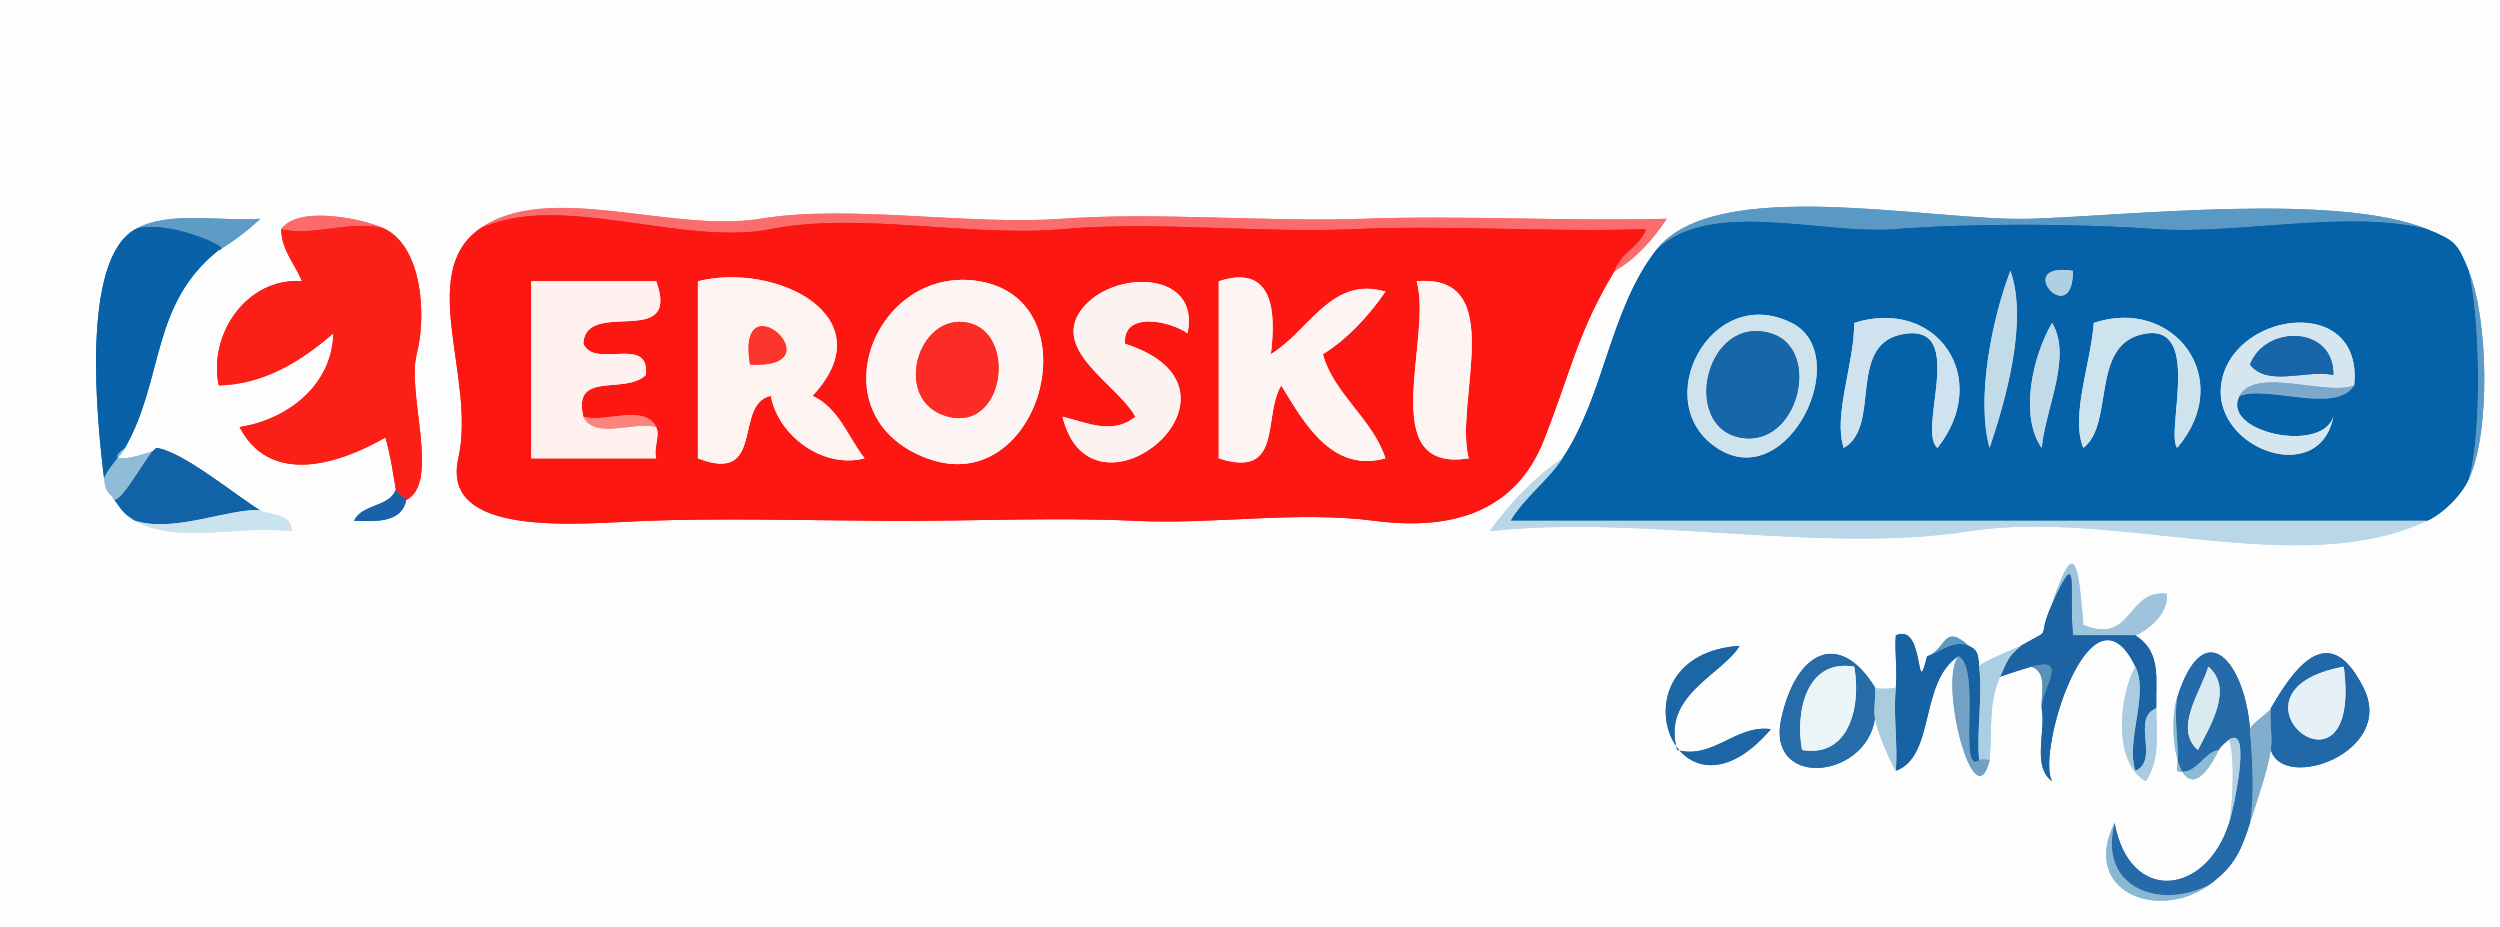 <svg xmlns="http://www.w3.org/2000/svg" version="1.1" xmlns:xlink="http://www.w3.org/1999/xlink" xmlns:svgjs="http://svgjs.com/svgjs" width="240" height="89"><rect width="100%" height="100%" fill="#333333" stroke="none"/><svg xmlns="http://www.w3.org/2000/svg" xmlns:v="https://svgstorm.com" viewBox="0 0 240 89" width="240" height="89">
<g fill="None" fill-opacity="0.0" stroke="#FEFDFD" stroke-opacity="1.00" stroke-width="0.3"><path d="
M 0.00 89.00 
L 240.00 89.00
L 240.00 0.00
L 0.00 0.00
L 0.00 89.00
M 21.00 24.00 
C 14.41 29.26 15.80 36.26 12.00 43.00
C 9.02 45.20 15.97 43.11 15.00 43.00
C 17.52 43.29 22.87 47.76 25.00 49.00
C 25.83 49.49 28.05 49.20 28.00 51.00
C 23.17 50.35 17.01 52.31 13.00 50.00
C 11.90 49.37 11.68 48.95 11.00 48.00
C 10.38 47.14 10.16 47.32 10.00 46.00
C 9.31 40.40 7.70 24.92 13.00 22.00
C 16.29 20.18 21.00 21.29 25.00 21.00
C 23.91 22.01 22.41 23.22 21.00 24.00
M 37.00 22.00 
C 40.51 23.81 40.97 30.22 40.00 34.00 C 39.03 37.78 42.29 46.35 39.00 48.00
C 38.53 50.34 35.76 50.01 34.00 50.00
C 34.71 48.37 37.38 48.71 38.00 47.00
C 37.70 45.21 37.50 43.75 37.00 42.00
C 32.77 44.43 26.01 46.79 23.00 41.00
C 27.59 40.29 31.90 36.98 32.00 32.00
C 28.83 34.75 25.27 36.90 21.00 37.00
C 19.97 32.04 23.75 26.60 29.00 27.00
C 28.29 25.32 26.99 23.92 27.00 22.00
C 28.62 19.63 35.19 21.06 37.00 22.00
M 155.00 26.00 
C 151.40 32.00 150.90 35.40 148.22 42.22 C 145.55 49.05 139.52 50.98 132.00 50.00 C 124.48 49.02 116.50 50.37 109.00 50.00 C 101.50 49.63 92.25 50.06 85.00 50.00 C 77.75 49.94 68.56 49.74 62.00 50.00 C 55.44 50.26 42.28 51.67 44.00 44.00 C 45.72 36.33 39.99 26.34 46.00 22.00
C 52.52 17.29 64.48 22.41 73.00 21.00 C 81.52 19.59 92.87 21.66 102.00 21.00 C 111.13 20.34 121.61 21.34 131.00 21.00 C 140.39 20.66 150.54 21.26 160.00 21.00
C 158.74 22.93 157.00 24.91 155.00 26.00
M 233.00 22.00 
C 235.67 23.09 235.91 23.32 237.00 26.00
C 238.87 30.61 239.11 41.50 237.00 46.00
C 236.25 47.60 234.55 49.28 233.00 50.00
C 220.65 55.77 203.06 48.79 189.00 51.00 C 174.94 53.21 157.38 49.35 143.00 51.00
C 144.89 48.38 147.35 45.76 150.00 44.00
C 154.08 37.87 154.50 29.82 159.00 24.00
C 164.66 16.68 185.46 21.31 195.00 21.00 C 204.54 20.69 224.33 18.47 233.00 22.00
M 205.00 61.00 
C 207.51 62.60 206.94 65.08 207.00 68.00
C 207.05 70.41 207.36 72.96 206.00 75.00
C 202.71 73.13 203.53 66.53 205.00 64.00
C 200.72 55.07 195.44 72.29 197.00 75.00
C 195.04 73.55 196.44 70.20 196.00 68.00
C 195.91 66.69 196.62 64.53 195.00 64.00
C 194.61 64.11 192.17 64.86 192.00 65.00
C 190.86 67.47 191.27 69.99 191.00 73.00
C 189.53 78.88 186.07 65.50 188.00 63.00
C 184.21 65.48 185.83 72.58 182.00 74.00
C 181.35 72.99 180.18 70.04 180.00 69.00
C 179.08 74.87 169.53 75.71 171.00 69.00 C 172.47 62.29 176.68 60.56 180.00 66.00
C 180.14 66.22 181.98 66.10 182.00 66.00
C 182.17 64.35 181.87 62.65 182.00 61.00
C 184.84 59.68 183.86 67.70 185.00 63.00
C 186.85 62.40 186.53 59.76 189.00 62.00
C 189.98 62.44 189.88 62.99 190.00 64.00
C 189.70 63.80 193.99 62.01 194.00 62.00
C 197.43 60.03 195.31 61.75 197.00 58.00
C 199.16 51.40 199.52 53.98 200.00 60.00
C 204.77 61.94 204.13 56.56 208.00 57.00
C 208.21 58.77 206.46 60.37 205.00 61.00
M 167.00 62.00 
C 165.36 64.76 159.47 66.74 161.00 72.00
C 164.47 72.94 166.64 69.54 170.00 70.00
C 160.76 80.81 154.30 62.88 167.00 62.00
M 216.00 70.00 
C 216.21 69.41 217.70 68.52 218.00 68.00
C 220.78 63.11 223.89 59.96 226.92 66.08 C 229.96 72.19 219.24 76.05 218.00 72.00
C 217.76 73.74 216.53 77.32 216.00 79.00
C 215.12 81.77 214.45 83.25 212.00 85.00
C 207.20 88.43 199.70 85.64 203.00 79.00
C 204.44 86.82 211.79 86.00 214.00 79.00
C 214.34 77.11 214.58 72.81 214.00 71.00
C 213.69 71.20 213.16 71.66 213.00 72.00
C 209.40 79.32 207.92 70.43 209.00 67.00
C 211.62 58.71 215.52 63.67 216.00 70.00 Z"></path>
</g>
<g fill="None" fill-opacity="0.0" stroke="#5D9CC4" stroke-opacity="1.00" stroke-width="0.3"><path d="
M 13.00 22.00 
C 15.83 20.97 22.66 23.89 21.00 24.00
C 22.41 23.22 23.91 22.01 25.00 21.00
C 21.00 21.29 16.29 20.18 13.00 22.00 Z"></path>
</g>
<g fill="None" fill-opacity="0.0" stroke="#FB6B6B" stroke-opacity="1.00" stroke-width="0.3"><path d="
M 27.00 22.00 
C 30.08 22.76 34.01 20.99 37.00 22.00
C 35.19 21.06 28.62 19.63 27.00 22.00 Z"></path>
</g>
<g fill="None" fill-opacity="0.0" stroke="#FB6D6D" stroke-opacity="1.00" stroke-width="0.3"><path d="
M 46.00 22.00 
C 53.50 18.29 65.50 23.69 74.00 22.00 C 82.50 20.31 93.06 22.79 102.00 22.00 C 110.94 21.21 120.87 22.41 130.00 22.00 C 139.13 21.59 148.82 22.31 158.00 22.00
C 157.46 23.66 155.44 24.33 155.00 26.00
C 157.00 24.91 158.74 22.93 160.00 21.00
C 150.54 21.26 140.39 20.66 131.00 21.00 C 121.61 21.34 111.13 20.34 102.00 21.00 C 92.87 21.66 81.52 19.59 73.00 21.00 C 64.48 22.41 52.52 17.29 46.00 22.00 Z"></path>
</g>
<g fill="None" fill-opacity="0.0" stroke="#5999C4" stroke-opacity="1.00" stroke-width="0.3"><path d="
M 159.00 24.00 
C 164.20 19.00 174.78 22.57 182.00 22.00 C 189.22 21.43 199.33 21.45 207.00 22.00 C 214.67 22.55 225.45 20.10 233.00 22.00
C 224.33 18.47 204.54 20.69 195.00 21.00 C 185.46 21.31 164.66 16.68 159.00 24.00 Z"></path>
</g>
<g fill="None" fill-opacity="0.0" stroke="#0961A7" stroke-opacity="1.00" stroke-width="0.3"><path d="
M 10.00 46.00 
C 10.03 45.41 11.67 43.59 12.00 43.00
C 15.80 36.26 14.41 29.26 21.00 24.00
C 22.66 23.89 15.83 20.97 13.00 22.00
C 7.70 24.92 9.31 40.40 10.00 46.00 Z"></path>
</g>
<g fill="None" fill-opacity="0.0" stroke="#FC1F18" stroke-opacity="1.00" stroke-width="0.3"><path d="
M 38.00 47.00 
C 38.04 47.22 39.00 48.00 39.00 48.00
C 42.29 46.35 39.03 37.78 40.00 34.00 C 40.97 30.22 40.51 23.81 37.00 22.00
C 34.01 20.99 30.08 22.76 27.00 22.00
C 26.99 23.92 28.29 25.32 29.00 27.00
C 23.75 26.60 19.97 32.04 21.00 37.00
C 25.27 36.90 28.83 34.75 32.00 32.00
C 31.90 36.98 27.59 40.29 23.00 41.00
C 26.01 46.79 32.77 44.43 37.00 42.00
C 37.50 43.75 37.70 45.21 38.00 47.00 Z"></path>
</g>
<g fill="None" fill-opacity="0.0" stroke="#FC1712" stroke-opacity="1.00" stroke-width="0.3"><path d="
M 155.00 26.00 
C 155.44 24.33 157.46 23.66 158.00 22.00
C 148.82 22.31 139.13 21.59 130.00 22.00 C 120.87 22.41 110.94 21.21 102.00 22.00 C 93.06 22.79 82.50 20.31 74.00 22.00 C 65.50 23.69 53.50 18.29 46.00 22.00
C 39.99 26.34 45.72 36.33 44.00 44.00 C 42.28 51.67 55.44 50.26 62.00 50.00 C 68.56 49.74 77.75 49.94 85.00 50.00 C 92.25 50.06 101.50 49.63 109.00 50.00 C 116.50 50.37 124.48 49.02 132.00 50.00 C 139.52 50.98 145.55 49.05 148.22 42.22 C 150.90 35.40 151.40 32.00 155.00 26.00
M 56.00 40.00 
C 57.98 40.63 61.90 38.73 63.00 41.00
C 63.39 41.81 62.69 43.15 63.00 44.00
C 59.00 44.00 55.00 44.00 51.00 44.00
C 51.00 38.33 51.00 32.67 51.00 27.00
C 55.00 27.00 59.00 27.00 63.00 27.00
C 65.39 33.63 56.20 28.56 56.00 33.00
C 57.09 35.48 62.40 32.11 62.00 36.00
C 59.98 37.95 54.94 35.51 56.00 40.00
M 78.00 38.00 
C 80.56 39.19 81.40 41.96 83.00 44.00
C 78.98 45.04 74.69 41.80 74.00 38.00
C 70.36 38.78 73.56 46.55 67.00 44.00
C 67.00 38.33 67.00 32.67 67.00 27.00
C 74.52 25.12 85.10 30.42 78.00 38.00
M 94.00 27.00 
C 105.07 28.85 99.83 48.04 89.00 44.00 C 78.16 39.96 83.94 25.32 94.00 27.00
M 114.00 32.00 
C 112.38 30.82 107.76 29.81 108.00 33.00
C 121.81 37.46 104.80 51.42 102.00 40.00
C 104.28 40.55 106.81 41.81 109.00 40.00
C 107.27 36.89 100.95 33.69 103.78 29.78 C 106.61 25.87 115.31 25.84 114.00 32.00
M 122.00 34.00 
C 125.70 31.77 127.81 26.45 133.00 28.00
C 131.43 30.28 129.33 32.57 127.00 34.00
C 127.98 37.75 131.78 40.22 133.00 44.00
C 127.84 45.43 125.17 40.54 123.00 37.00
C 121.21 39.93 123.22 46.02 117.00 44.00
C 117.00 38.33 117.00 32.67 117.00 27.00
C 122.33 25.26 122.49 30.08 122.00 34.00
M 141.00 44.00 
C 131.89 45.44 137.58 32.44 136.00 27.00
C 144.89 26.25 139.55 38.64 141.00 44.00 Z"></path>
</g>
<g fill="None" fill-opacity="0.0" stroke="#0561A8" stroke-opacity="1.00" stroke-width="0.3"><path d="
M 159.00 24.00 
C 154.50 29.82 154.08 37.87 150.00 44.00
C 148.55 46.18 146.29 47.79 145.00 50.00
C 174.33 50.00 203.67 50.00 233.00 50.00
C 234.55 49.28 236.25 47.60 237.00 46.00
C 238.29 41.68 238.10 30.39 237.00 26.00
C 235.91 23.32 235.67 23.09 233.00 22.00
C 225.45 20.10 214.67 22.55 207.00 22.00 C 199.33 21.45 189.22 21.43 182.00 22.00 C 174.78 22.57 164.20 19.00 159.00 24.00
M 191.00 43.00 
C 189.70 38.31 191.20 30.70 193.00 26.00
C 194.69 30.80 192.60 38.24 191.00 43.00
M 199.00 26.00 
C 199.01 31.80 193.07 25.09 199.00 26.00
M 172.00 31.00 
C 178.03 34.03 171.70 47.38 164.93 43.07 C 158.15 38.76 164.20 27.09 172.00 31.00
M 186.00 43.00 
C 184.00 41.34 188.82 31.27 182.97 32.03 C 177.13 32.79 180.73 40.91 177.00 43.00
C 175.95 39.90 178.04 34.86 178.00 31.00
C 185.91 28.50 191.30 36.28 186.00 43.00
M 196.00 43.00 
C 193.78 39.80 195.24 33.97 197.00 31.00
C 198.95 34.24 196.37 39.17 196.00 43.00
M 209.00 43.00 
C 207.89 41.42 211.38 31.14 205.97 32.03 C 200.56 32.91 203.07 40.65 200.00 43.00
C 198.74 39.96 200.74 34.82 201.00 31.00
C 208.69 28.43 214.68 36.40 209.00 43.00
M 226.00 37.00 
C 224.24 39.79 217.76 36.97 215.00 38.00
C 213.13 41.48 222.90 43.59 224.00 40.00
C 222.63 47.04 211.79 42.87 213.34 36.32 C 214.89 29.78 226.89 28.37 226.00 37.00 Z"></path>
</g>
<g fill="None" fill-opacity="0.0" stroke="#C2DBE9" stroke-opacity="1.00" stroke-width="0.3"><path d="
M 191.00 43.00 
C 192.60 38.24 194.69 30.80 193.00 26.00
C 191.20 30.70 189.70 38.31 191.00 43.00 Z"></path>
</g>
<g fill="None" fill-opacity="0.0" stroke="#AED1E2" stroke-opacity="1.00" stroke-width="0.3"><path d="
M 199.00 26.00 
C 193.07 25.09 199.01 31.80 199.00 26.00 Z"></path>
</g>
<g fill="None" fill-opacity="0.0" stroke="#5B9AC4" stroke-opacity="1.00" stroke-width="0.3"><path d="
M 237.00 46.00 
C 239.11 41.50 238.87 30.61 237.00 26.00
C 238.10 30.39 238.29 41.68 237.00 46.00 Z"></path>
</g>
<g fill="None" fill-opacity="0.0" stroke="#FEF1EF" stroke-opacity="1.00" stroke-width="0.3"><path d="
M 63.00 41.00 
C 61.02 40.37 57.10 42.27 56.00 40.00
C 54.94 35.51 59.98 37.95 62.00 36.00
C 62.40 32.11 57.09 35.48 56.00 33.00
C 56.20 28.56 65.39 33.63 63.00 27.00
C 59.00 27.00 55.00 27.00 51.00 27.00
C 51.00 32.67 51.00 38.33 51.00 44.00
C 55.00 44.00 59.00 44.00 63.00 44.00
C 62.69 43.15 63.39 41.81 63.00 41.00 Z"></path>
</g>
<g fill="None" fill-opacity="0.0" stroke="#FDF4F1" stroke-opacity="1.00" stroke-width="0.3"><path d="
M 78.00 38.00 
C 85.10 30.42 74.52 25.12 67.00 27.00
C 67.00 32.67 67.00 38.33 67.00 44.00
C 73.56 46.55 70.36 38.78 74.00 38.00
C 74.69 41.80 78.98 45.04 83.00 44.00
C 81.40 41.96 80.56 39.19 78.00 38.00
M 72.00 35.00 
C 70.59 26.49 80.53 35.45 72.00 35.00 Z"></path>
</g>
<g fill="None" fill-opacity="0.0" stroke="#FCF5F3" stroke-opacity="1.00" stroke-width="0.3"><path d="
M 94.00 27.00 
C 83.94 25.32 78.16 39.96 89.00 44.00 C 99.83 48.04 105.07 28.85 94.00 27.00
M 93.00 31.00 
C 97.62 32.06 96.44 41.43 90.99 39.99 C 85.54 38.56 88.08 29.87 93.00 31.00 Z"></path>
</g>
<g fill="None" fill-opacity="0.0" stroke="#FCF3F1" stroke-opacity="1.00" stroke-width="0.3"><path d="
M 114.00 32.00 
C 115.31 25.84 106.61 25.87 103.78 29.78 C 100.95 33.69 107.27 36.89 109.00 40.00
C 106.81 41.81 104.28 40.55 102.00 40.00
C 104.80 51.42 121.81 37.46 108.00 33.00
C 107.76 29.81 112.38 30.82 114.00 32.00 Z"></path>
</g>
<g fill="None" fill-opacity="0.0" stroke="#FCF5F3" stroke-opacity="1.00" stroke-width="0.3"><path d="
M 122.00 34.00 
C 122.49 30.08 122.33 25.26 117.00 27.00
C 117.00 32.67 117.00 38.33 117.00 44.00
C 123.22 46.02 121.21 39.93 123.00 37.00
C 125.17 40.54 127.84 45.43 133.00 44.00
C 131.78 40.22 127.98 37.75 127.00 34.00
C 129.33 32.57 131.43 30.28 133.00 28.00
C 127.81 26.45 125.70 31.77 122.00 34.00 Z"></path>
</g>
<g fill="None" fill-opacity="0.0" stroke="#FEF4F2" stroke-opacity="1.00" stroke-width="0.3"><path d="
M 141.00 44.00 
C 139.55 38.64 144.89 26.25 136.00 27.00
C 137.58 32.44 131.89 45.44 141.00 44.00 Z"></path>
</g>
<g fill="None" fill-opacity="0.0" stroke="#FC352D" stroke-opacity="1.00" stroke-width="0.3"><path d="
M 72.00 35.00 
C 80.53 35.45 70.59 26.49 72.00 35.00 Z"></path>
</g>
<g fill="None" fill-opacity="0.0" stroke="#FB2B25" stroke-opacity="1.00" stroke-width="0.3"><path d="
M 93.00 31.00 
C 88.08 29.87 85.54 38.56 90.99 39.99 C 96.44 41.43 97.62 32.06 93.00 31.00 Z"></path>
</g>
<g fill="None" fill-opacity="0.0" stroke="#CFE3ED" stroke-opacity="1.00" stroke-width="0.3"><path d="
M 172.00 31.00 
C 164.20 27.09 158.15 38.76 164.93 43.07 C 171.70 47.38 178.03 34.03 172.00 31.00
M 170.00 32.00 
C 174.99 33.49 172.62 43.15 166.99 41.99 C 161.36 40.84 163.76 30.14 170.00 32.00 Z"></path>
</g>
<g fill="None" fill-opacity="0.0" stroke="#CEE2EF" stroke-opacity="1.00" stroke-width="0.3"><path d="
M 186.00 43.00 
C 191.30 36.28 185.91 28.50 178.00 31.00
C 178.04 34.86 175.95 39.90 177.00 43.00
C 180.73 40.91 177.13 32.79 182.97 32.03 C 188.82 31.27 184.00 41.34 186.00 43.00 Z"></path>
</g>
<g fill="None" fill-opacity="0.0" stroke="#C1DBE9" stroke-opacity="1.00" stroke-width="0.3"><path d="
M 196.00 43.00 
C 196.37 39.17 198.95 34.24 197.00 31.00
C 195.24 33.97 193.78 39.80 196.00 43.00 Z"></path>
</g>
<g fill="None" fill-opacity="0.0" stroke="#CDE3EE" stroke-opacity="1.00" stroke-width="0.3"><path d="
M 209.00 43.00 
C 214.68 36.40 208.69 28.43 201.00 31.00
C 200.74 34.82 198.74 39.96 200.00 43.00
C 203.07 40.65 200.56 32.91 205.97 32.03 C 211.38 31.14 207.89 41.42 209.00 43.00 Z"></path>
</g>
<g fill="None" fill-opacity="0.0" stroke="#D5E6F0" stroke-opacity="1.00" stroke-width="0.3"><path d="
M 215.00 38.00 
C 216.52 35.17 223.42 38.05 226.00 37.00
C 226.89 28.37 214.89 29.78 213.34 36.32 C 211.79 42.87 222.63 47.04 224.00 40.00
C 222.90 43.59 213.13 41.48 215.00 38.00
M 224.00 36.00 
C 221.48 35.44 217.70 37.19 216.00 35.00
C 217.47 31.14 224.09 31.25 224.00 36.00 Z"></path>
</g>
<g fill="None" fill-opacity="0.0" stroke="#1866AA" stroke-opacity="1.00" stroke-width="0.3"><path d="
M 170.00 32.00 
C 163.76 30.14 161.36 40.84 166.99 41.99 C 172.62 43.15 174.99 33.49 170.00 32.00 Z"></path>
</g>
<g fill="None" fill-opacity="0.0" stroke="#1865AA" stroke-opacity="1.00" stroke-width="0.3"><path d="
M 224.00 36.00 
C 224.09 31.25 217.47 31.14 216.00 35.00
C 217.70 37.19 221.48 35.44 224.00 36.00 Z"></path>
</g>
<g fill="None" fill-opacity="0.0" stroke="#7CA8CC" stroke-opacity="1.00" stroke-width="0.3"><path d="
M 215.00 38.00 
C 217.76 36.97 224.24 39.79 226.00 37.00
C 223.42 38.05 216.52 35.17 215.00 38.00 Z"></path>
</g>
<g fill="None" fill-opacity="0.0" stroke="#FB847D" stroke-opacity="1.00" stroke-width="0.3"><path d="
M 63.00 41.00 
C 61.90 38.73 57.98 40.63 56.00 40.00
C 57.10 42.27 61.02 40.37 63.00 41.00 Z"></path>
</g>
<g fill="None" fill-opacity="0.0" stroke="#90BCD6" stroke-opacity="1.00" stroke-width="0.3"><path d="
M 10.00 46.00 
C 10.16 47.32 10.38 47.14 11.00 48.00
C 11.92 47.95 14.19 43.53 15.00 43.00
C 15.97 43.11 9.02 45.20 12.00 43.00
C 11.67 43.59 10.03 45.41 10.00 46.00 Z"></path>
</g>
<g fill="None" fill-opacity="0.0" stroke="#1262A8" stroke-opacity="1.00" stroke-width="0.3"><path d="
M 11.00 48.00 
C 11.68 48.95 11.90 49.37 13.00 50.00
C 16.70 51.20 22.21 48.72 25.00 49.00
C 22.87 47.76 17.52 43.29 15.00 43.00
C 14.19 43.53 11.92 47.95 11.00 48.00 Z"></path>
</g>
<g fill="None" fill-opacity="0.0" stroke="#BAD7E8" stroke-opacity="1.00" stroke-width="0.3"><path d="
M 233.00 50.00 
C 203.67 50.00 174.33 50.00 145.00 50.00
C 146.29 47.79 148.55 46.18 150.00 44.00
C 147.35 45.76 144.89 48.38 143.00 51.00
C 157.38 49.35 174.94 53.21 189.00 51.00 C 203.06 48.79 220.65 55.77 233.00 50.00 Z"></path>
</g>
<g fill="None" fill-opacity="0.0" stroke="#1862A9" stroke-opacity="1.00" stroke-width="0.3"><path d="
M 39.00 48.00 
C 39.00 48.00 38.04 47.22 38.00 47.00
C 37.38 48.71 34.71 48.37 34.00 50.00
C 35.76 50.01 38.53 50.34 39.00 48.00 Z"></path>
</g>
<g fill="None" fill-opacity="0.0" stroke="#CAE3EE" stroke-opacity="1.00" stroke-width="0.3"><path d="
M 13.00 50.00 
C 17.01 52.31 23.17 50.35 28.00 51.00
C 28.05 49.20 25.83 49.49 25.00 49.00
C 22.21 48.72 16.70 51.20 13.00 50.00 Z"></path>
</g>
<g fill="None" fill-opacity="0.0" stroke="#9EC3DC" stroke-opacity="1.00" stroke-width="0.3"><path d="
M 197.00 58.00 
C 199.67 52.10 198.58 56.46 199.00 61.00
C 201.00 61.00 203.00 61.00 205.00 61.00
C 206.46 60.37 208.21 58.77 208.00 57.00
C 204.13 56.56 204.77 61.94 200.00 60.00
C 199.52 53.98 199.16 51.40 197.00 58.00 Z"></path>
</g>
<g fill="None" fill-opacity="0.0" stroke="#1B63A3" stroke-opacity="1.00" stroke-width="0.3"><path d="
M 197.00 58.00 
C 195.31 61.75 197.43 60.03 194.00 62.00
C 192.69 63.12 192.72 63.43 192.00 65.00
C 192.17 64.86 194.61 64.11 195.00 64.00
C 198.69 62.99 196.03 65.94 196.00 68.00
C 196.44 70.20 195.04 73.55 197.00 75.00
C 195.44 72.29 200.72 55.07 205.00 64.00
C 206.30 66.71 204.03 71.13 205.00 74.00
C 207.37 72.97 204.54 68.96 207.00 68.00
C 206.94 65.08 207.51 62.60 205.00 61.00
C 203.00 61.00 201.00 61.00 199.00 61.00
C 198.58 56.46 199.67 52.10 197.00 58.00 Z"></path>
</g>
<g fill="None" fill-opacity="0.0" stroke="#1662A3" stroke-opacity="1.00" stroke-width="0.3"><path d="
M 182.00 66.00 
C 181.73 68.64 182.20 71.35 182.00 74.00
C 185.83 72.58 184.21 65.48 188.00 63.00
C 190.25 64.14 187.90 74.40 190.00 73.00
C 189.73 70.03 190.36 66.95 190.00 64.00
C 189.88 62.99 189.98 62.44 189.00 62.00
C 187.57 61.35 186.21 62.61 185.00 63.00
C 183.86 67.70 184.84 59.68 182.00 61.00
C 181.87 62.65 182.17 64.35 182.00 66.00 Z"></path>
</g>
<g fill="None" fill-opacity="0.0" stroke="#5D9AC2" stroke-opacity="1.00" stroke-width="0.3"><path d="
M 185.00 63.00 
C 186.21 62.61 187.57 61.35 189.00 62.00
C 186.53 59.76 186.85 62.40 185.00 63.00 Z"></path>
</g>
<g fill="None" fill-opacity="0.0" stroke="#1D66A5" stroke-opacity="1.00" stroke-width="0.3"><path d="
M 167.00 62.00 
C 154.30 62.88 160.76 80.81 170.00 70.00
C 166.64 69.54 164.47 72.94 161.00 72.00
C 159.47 66.74 165.36 64.76 167.00 62.00 Z"></path>
</g>
<g fill="None" fill-opacity="0.0" stroke="#256CA8" stroke-opacity="1.00" stroke-width="0.3"><path d="
M 180.00 69.00 
C 179.83 68.03 180.11 66.98 180.00 66.00
C 176.68 60.56 172.47 62.29 171.00 69.00 C 169.53 75.71 179.08 74.87 180.00 69.00
M 178.00 64.00 
C 178.67 67.50 177.67 72.79 173.00 72.00
C 172.33 68.50 173.33 63.21 178.00 64.00 Z"></path>
</g>
<g fill="None" fill-opacity="0.0" stroke="#AACFE2" stroke-opacity="1.00" stroke-width="0.3"><path d="
M 190.00 64.00 
C 190.36 66.95 189.73 70.03 190.00 73.00
C 190.35 72.77 191.00 73.00 191.00 73.00
C 191.27 69.99 190.86 67.47 192.00 65.00
C 192.72 63.43 192.69 63.12 194.00 62.00
C 193.99 62.01 189.70 63.80 190.00 64.00 Z"></path>
</g>
<g fill="None" fill-opacity="0.0" stroke="#266BA9" stroke-opacity="1.00" stroke-width="0.3"><path d="
M 209.00 67.00 
C 208.64 69.28 209.27 71.71 209.00 74.00
C 210.82 74.55 211.47 72.25 213.00 72.00
C 213.16 71.66 213.69 71.20 214.00 71.00
C 216.25 69.53 214.34 77.92 214.00 79.00
C 211.79 86.00 204.44 86.82 203.00 79.00
C 201.38 85.27 207.32 87.34 212.00 85.00
C 214.45 83.25 215.12 81.77 216.00 79.00
C 216.48 76.33 216.21 72.71 216.00 70.00
C 215.52 63.67 211.62 58.71 209.00 67.00
M 211.00 72.00 
C 208.64 69.93 211.29 66.41 212.00 64.00
C 214.46 66.10 212.15 69.72 211.00 72.00 Z"></path>
</g>
<g fill="None" fill-opacity="0.0" stroke="#2068A7" stroke-opacity="1.00" stroke-width="0.3"><path d="
M 218.00 68.00 
C 217.85 69.31 218.18 70.69 218.00 72.00
C 219.24 76.05 229.96 72.19 226.92 66.08 C 223.89 59.96 220.78 63.11 218.00 68.00
M 225.00 64.00 
C 226.87 78.47 212.12 66.37 225.00 64.00 Z"></path>
</g>
<g fill="None" fill-opacity="0.0" stroke="#73A1C4" stroke-opacity="1.00" stroke-width="0.3"><path d="
M 191.00 73.00 
C 191.00 73.00 190.35 72.77 190.00 73.00
C 187.90 74.40 190.25 64.14 188.00 63.00
C 186.07 65.50 189.53 78.88 191.00 73.00 Z"></path>
</g>
<g fill="None" fill-opacity="0.0" stroke="#5992B9" stroke-opacity="1.00" stroke-width="0.3"><path d="
M 195.00 64.00 
C 196.62 64.53 195.91 66.69 196.00 68.00
C 196.03 65.94 198.69 62.99 195.00 64.00 Z"></path>
</g>
<g fill="None" fill-opacity="0.0" stroke="#EBF4F7" stroke-opacity="1.00" stroke-width="0.3"><path d="
M 178.00 64.00 
C 173.33 63.21 172.33 68.50 173.00 72.00
C 177.67 72.79 178.67 67.50 178.00 64.00 Z"></path>
</g>
<g fill="None" fill-opacity="0.0" stroke="#AACCE1" stroke-opacity="1.00" stroke-width="0.3"><path d="
M 207.00 68.00 
C 204.54 68.96 207.37 72.97 205.00 74.00
C 204.03 71.13 206.30 66.71 205.00 64.00
C 203.53 66.53 202.71 73.13 206.00 75.00
C 207.36 72.96 207.05 70.41 207.00 68.00 Z"></path>
</g>
<g fill="None" fill-opacity="0.0" stroke="#D9EAF1" stroke-opacity="1.00" stroke-width="0.3"><path d="
M 211.00 72.00 
C 212.15 69.72 214.46 66.10 212.00 64.00
C 211.29 66.41 208.64 69.93 211.00 72.00 Z"></path>
</g>
<g fill="None" fill-opacity="0.0" stroke="#E5F1F6" stroke-opacity="1.00" stroke-width="0.3"><path d="
M 225.00 64.00 
C 212.12 66.37 226.87 78.47 225.00 64.00 Z"></path>
</g>
<g fill="None" fill-opacity="0.0" stroke="#AACCDE" stroke-opacity="1.00" stroke-width="0.3"><path d="
M 180.00 69.00 
C 180.18 70.04 181.35 72.99 182.00 74.00
C 182.20 71.35 181.73 68.64 182.00 66.00
C 181.98 66.10 180.14 66.22 180.00 66.00
C 180.11 66.98 179.83 68.03 180.00 69.00 Z"></path>
</g>
<g fill="None" fill-opacity="0.0" stroke="#8DBAD5" stroke-opacity="1.00" stroke-width="0.3"><path d="
M 213.00 72.00 
C 211.47 72.25 210.82 74.55 209.00 74.00
C 209.27 71.71 208.64 69.28 209.00 67.00
C 207.92 70.43 209.40 79.32 213.00 72.00 Z"></path>
</g>
<g fill="None" fill-opacity="0.0" stroke="#81AECD" stroke-opacity="1.00" stroke-width="0.3"><path d="
M 216.00 70.00 
C 216.21 72.71 216.48 76.33 216.00 79.00
C 216.53 77.32 217.76 73.74 218.00 72.00
C 218.18 70.69 217.85 69.31 218.00 68.00
C 217.70 68.52 216.21 69.41 216.00 70.00 Z"></path>
</g>
<g fill="None" fill-opacity="0.0" stroke="#B4CFDF" stroke-opacity="1.00" stroke-width="0.3"><path d="
M 214.00 71.00 
C 214.58 72.81 214.34 77.11 214.00 79.00
C 214.34 77.92 216.25 69.53 214.00 71.00 Z"></path>
</g>
<g fill="None" fill-opacity="0.0" stroke="#8AB8D3" stroke-opacity="1.00" stroke-width="0.3"><path d="
M 212.00 85.00 
C 207.32 87.34 201.38 85.27 203.00 79.00
C 199.70 85.64 207.20 88.43 212.00 85.00 Z"></path>
</g>
<g fill="#FEFDFD" fill-opacity="1.00" stroke="None">
<path d="
M 0.00 89.00 
L 240.00 89.00
L 240.00 0.00
L 0.00 0.00
L 0.00 89.00
M 21.00 24.00 
C 14.41 29.26 15.80 36.26 12.00 43.00
C 9.02 45.20 15.97 43.11 15.00 43.00
C 17.52 43.29 22.87 47.76 25.00 49.00
C 25.83 49.49 28.05 49.20 28.00 51.00
C 23.17 50.35 17.01 52.31 13.00 50.00
C 11.90 49.37 11.68 48.95 11.00 48.00
C 10.38 47.14 10.16 47.32 10.00 46.00
C 9.31 40.40 7.70 24.92 13.00 22.00
C 16.29 20.18 21.00 21.29 25.00 21.00
C 23.91 22.01 22.41 23.22 21.00 24.00
M 37.00 22.00 
C 40.51 23.81 40.97 30.22 40.00 34.00 C 39.03 37.78 42.29 46.35 39.00 48.00
C 38.53 50.34 35.76 50.01 34.00 50.00
C 34.71 48.37 37.38 48.71 38.00 47.00
C 37.70 45.21 37.50 43.75 37.00 42.00
C 32.77 44.43 26.01 46.79 23.00 41.00
C 27.59 40.29 31.90 36.98 32.00 32.00
C 28.83 34.75 25.27 36.90 21.00 37.00
C 19.97 32.04 23.75 26.60 29.00 27.00
C 28.29 25.32 26.99 23.92 27.00 22.00
C 28.62 19.63 35.19 21.06 37.00 22.00
M 155.00 26.00 
C 151.40 32.00 150.90 35.40 148.22 42.22 C 145.55 49.05 139.52 50.98 132.00 50.00 C 124.48 49.02 116.50 50.37 109.00 50.00 C 101.50 49.63 92.25 50.06 85.00 50.00 C 77.75 49.94 68.56 49.74 62.00 50.00 C 55.44 50.26 42.28 51.67 44.00 44.00 C 45.72 36.33 39.99 26.34 46.00 22.00
C 52.52 17.29 64.48 22.41 73.00 21.00 C 81.52 19.59 92.87 21.66 102.00 21.00 C 111.13 20.34 121.61 21.34 131.00 21.00 C 140.39 20.66 150.54 21.26 160.00 21.00
C 158.74 22.93 157.00 24.91 155.00 26.00
M 233.00 22.00 
C 235.67 23.09 235.91 23.32 237.00 26.00
C 238.87 30.61 239.11 41.50 237.00 46.00
C 236.25 47.60 234.55 49.28 233.00 50.00
C 220.65 55.77 203.06 48.79 189.00 51.00 C 174.94 53.21 157.38 49.35 143.00 51.00
C 144.89 48.38 147.35 45.76 150.00 44.00
C 154.08 37.87 154.50 29.82 159.00 24.00
C 164.66 16.68 185.46 21.31 195.00 21.00 C 204.54 20.69 224.33 18.47 233.00 22.00
M 205.00 61.00 
C 207.51 62.60 206.94 65.08 207.00 68.00
C 207.05 70.41 207.36 72.96 206.00 75.00
C 202.71 73.13 203.53 66.53 205.00 64.00
C 200.72 55.07 195.44 72.29 197.00 75.00
C 195.04 73.55 196.44 70.20 196.00 68.00
C 195.91 66.69 196.62 64.53 195.00 64.00
C 194.61 64.11 192.17 64.86 192.00 65.00
C 190.86 67.47 191.27 69.99 191.00 73.00
C 189.53 78.88 186.07 65.50 188.00 63.00
C 184.21 65.48 185.83 72.58 182.00 74.00
C 181.35 72.99 180.18 70.04 180.00 69.00
C 179.08 74.87 169.53 75.71 171.00 69.00 C 172.47 62.29 176.68 60.56 180.00 66.00
C 180.14 66.22 181.98 66.10 182.00 66.00
C 182.17 64.35 181.87 62.65 182.00 61.00
C 184.84 59.68 183.86 67.70 185.00 63.00
C 186.85 62.40 186.53 59.76 189.00 62.00
C 189.98 62.44 189.88 62.99 190.00 64.00
C 189.70 63.80 193.99 62.01 194.00 62.00
C 197.43 60.03 195.31 61.75 197.00 58.00
C 199.16 51.40 199.52 53.98 200.00 60.00
C 204.77 61.94 204.13 56.56 208.00 57.00
C 208.21 58.77 206.46 60.37 205.00 61.00
M 167.00 62.00 
C 165.36 64.76 159.47 66.74 161.00 72.00
C 164.47 72.94 166.64 69.54 170.00 70.00
C 160.76 80.81 154.30 62.88 167.00 62.00
M 216.00 70.00 
C 216.21 69.41 217.70 68.52 218.00 68.00
C 220.78 63.11 223.89 59.96 226.92 66.08 C 229.96 72.19 219.24 76.05 218.00 72.00
C 217.76 73.74 216.53 77.32 216.00 79.00
C 215.12 81.77 214.45 83.25 212.00 85.00
C 207.20 88.43 199.70 85.64 203.00 79.00
C 204.44 86.82 211.79 86.00 214.00 79.00
C 214.34 77.11 214.58 72.81 214.00 71.00
C 213.69 71.20 213.16 71.66 213.00 72.00
C 209.40 79.32 207.92 70.43 209.00 67.00
C 211.62 58.71 215.52 63.67 216.00 70.00 Z"></path>
</g>
<g fill="#5D9CC4" fill-opacity="1.00" stroke="None">
<path d="
M 13.00 22.00 
C 15.83 20.97 22.66 23.89 21.00 24.00
C 22.41 23.22 23.91 22.01 25.00 21.00
C 21.00 21.29 16.29 20.18 13.00 22.00 Z"></path>
</g>
<g fill="#FB6B6B" fill-opacity="1.00" stroke="None">
<path d="
M 27.00 22.00 
C 30.08 22.76 34.01 20.99 37.00 22.00
C 35.19 21.06 28.62 19.63 27.00 22.00 Z"></path>
</g>
<g fill="#FB6D6D" fill-opacity="1.00" stroke="None">
<path d="
M 46.00 22.00 
C 53.50 18.29 65.50 23.69 74.00 22.00 C 82.50 20.31 93.06 22.79 102.00 22.00 C 110.94 21.21 120.87 22.41 130.00 22.00 C 139.13 21.59 148.82 22.31 158.00 22.00
C 157.46 23.66 155.44 24.33 155.00 26.00
C 157.00 24.91 158.74 22.93 160.00 21.00
C 150.54 21.26 140.39 20.66 131.00 21.00 C 121.61 21.34 111.13 20.34 102.00 21.00 C 92.87 21.66 81.52 19.59 73.00 21.00 C 64.48 22.41 52.52 17.29 46.00 22.00 Z"></path>
</g>
<g fill="#5999C4" fill-opacity="1.00" stroke="None">
<path d="
M 159.00 24.00 
C 164.20 19.00 174.78 22.57 182.00 22.00 C 189.22 21.43 199.33 21.45 207.00 22.00 C 214.67 22.55 225.45 20.10 233.00 22.00
C 224.33 18.47 204.54 20.69 195.00 21.00 C 185.46 21.31 164.66 16.68 159.00 24.00 Z"></path>
</g>
<g fill="#0961A7" fill-opacity="1.00" stroke="None">
<path d="
M 10.00 46.00 
C 10.03 45.41 11.67 43.59 12.00 43.00
C 15.80 36.26 14.41 29.26 21.00 24.00
C 22.66 23.89 15.83 20.97 13.00 22.00
C 7.70 24.92 9.31 40.40 10.00 46.00 Z"></path>
</g>
<g fill="#FC1F18" fill-opacity="1.00" stroke="None">
<path d="
M 38.00 47.00 
C 38.04 47.22 39.00 48.00 39.00 48.00
C 42.29 46.35 39.03 37.78 40.00 34.00 C 40.97 30.22 40.51 23.81 37.00 22.00
C 34.01 20.99 30.08 22.76 27.00 22.00
C 26.99 23.92 28.29 25.32 29.00 27.00
C 23.75 26.60 19.97 32.04 21.00 37.00
C 25.27 36.90 28.83 34.75 32.00 32.00
C 31.90 36.98 27.59 40.29 23.00 41.00
C 26.01 46.79 32.77 44.43 37.00 42.00
C 37.50 43.75 37.70 45.21 38.00 47.00 Z"></path>
</g>
<g fill="#FC1712" fill-opacity="1.00" stroke="None">
<path d="
M 155.00 26.00 
C 155.44 24.33 157.46 23.66 158.00 22.00
C 148.82 22.31 139.13 21.59 130.00 22.00 C 120.87 22.41 110.94 21.21 102.00 22.00 C 93.06 22.79 82.50 20.31 74.00 22.00 C 65.50 23.69 53.50 18.29 46.00 22.00
C 39.99 26.34 45.72 36.33 44.00 44.00 C 42.28 51.67 55.44 50.26 62.00 50.00 C 68.56 49.74 77.75 49.94 85.00 50.00 C 92.25 50.06 101.50 49.63 109.00 50.00 C 116.50 50.37 124.48 49.02 132.00 50.00 C 139.52 50.98 145.55 49.05 148.22 42.22 C 150.90 35.40 151.40 32.00 155.00 26.00
M 56.00 40.00 
C 57.98 40.63 61.90 38.73 63.00 41.00
C 63.39 41.81 62.69 43.15 63.00 44.00
C 59.00 44.00 55.00 44.00 51.00 44.00
C 51.00 38.33 51.00 32.67 51.00 27.00
C 55.00 27.00 59.00 27.00 63.00 27.00
C 65.39 33.63 56.20 28.56 56.00 33.00
C 57.09 35.48 62.40 32.11 62.00 36.00
C 59.98 37.95 54.94 35.51 56.00 40.00
M 78.00 38.00 
C 80.56 39.19 81.40 41.96 83.00 44.00
C 78.98 45.04 74.69 41.80 74.00 38.00
C 70.36 38.78 73.56 46.55 67.00 44.00
C 67.00 38.33 67.00 32.67 67.00 27.00
C 74.52 25.12 85.10 30.42 78.00 38.00
M 94.00 27.00 
C 105.07 28.85 99.83 48.04 89.00 44.00 C 78.16 39.96 83.94 25.32 94.00 27.00
M 114.00 32.00 
C 112.38 30.82 107.76 29.81 108.00 33.00
C 121.81 37.46 104.80 51.42 102.00 40.00
C 104.28 40.55 106.81 41.81 109.00 40.00
C 107.27 36.89 100.95 33.69 103.78 29.78 C 106.61 25.87 115.31 25.84 114.00 32.00
M 122.00 34.00 
C 125.70 31.77 127.81 26.45 133.00 28.00
C 131.43 30.28 129.33 32.57 127.00 34.00
C 127.98 37.75 131.78 40.22 133.00 44.00
C 127.84 45.43 125.17 40.54 123.00 37.00
C 121.21 39.93 123.22 46.02 117.00 44.00
C 117.00 38.33 117.00 32.67 117.00 27.00
C 122.33 25.26 122.49 30.08 122.00 34.00
M 141.00 44.00 
C 131.89 45.44 137.58 32.44 136.00 27.00
C 144.89 26.25 139.55 38.64 141.00 44.00 Z"></path>
</g>
<g fill="#0561A8" fill-opacity="1.00" stroke="None">
<path d="
M 159.00 24.00 
C 154.50 29.82 154.08 37.87 150.00 44.00
C 148.55 46.18 146.29 47.79 145.00 50.00
C 174.33 50.00 203.67 50.00 233.00 50.00
C 234.55 49.28 236.25 47.60 237.00 46.00
C 238.29 41.68 238.10 30.39 237.00 26.00
C 235.91 23.32 235.67 23.09 233.00 22.00
C 225.45 20.10 214.67 22.55 207.00 22.00 C 199.33 21.45 189.22 21.43 182.00 22.00 C 174.78 22.57 164.20 19.00 159.00 24.00
M 191.00 43.00 
C 189.70 38.31 191.20 30.70 193.00 26.00
C 194.69 30.80 192.60 38.24 191.00 43.00
M 199.00 26.00 
C 199.01 31.80 193.07 25.09 199.00 26.00
M 172.00 31.00 
C 178.03 34.03 171.70 47.38 164.93 43.07 C 158.15 38.76 164.20 27.09 172.00 31.00
M 186.00 43.00 
C 184.00 41.34 188.82 31.27 182.97 32.03 C 177.13 32.79 180.73 40.91 177.00 43.00
C 175.95 39.90 178.04 34.86 178.00 31.00
C 185.91 28.50 191.30 36.28 186.00 43.00
M 196.00 43.00 
C 193.78 39.80 195.24 33.97 197.00 31.00
C 198.95 34.24 196.37 39.17 196.00 43.00
M 209.00 43.00 
C 207.89 41.42 211.38 31.14 205.97 32.03 C 200.56 32.91 203.07 40.65 200.00 43.00
C 198.74 39.96 200.74 34.82 201.00 31.00
C 208.69 28.43 214.68 36.40 209.00 43.00
M 226.00 37.00 
C 224.24 39.79 217.76 36.97 215.00 38.00
C 213.13 41.48 222.90 43.59 224.00 40.00
C 222.63 47.04 211.79 42.87 213.34 36.32 C 214.89 29.78 226.89 28.37 226.00 37.00 Z"></path>
</g>
<g fill="#C2DBE9" fill-opacity="1.00" stroke="None">
<path d="
M 191.00 43.00 
C 192.60 38.24 194.69 30.80 193.00 26.00
C 191.20 30.70 189.70 38.31 191.00 43.00 Z"></path>
</g>
<g fill="#AED1E2" fill-opacity="1.00" stroke="None">
<path d="
M 199.00 26.00 
C 193.07 25.09 199.01 31.80 199.00 26.00 Z"></path>
</g>
<g fill="#5B9AC4" fill-opacity="1.00" stroke="None">
<path d="
M 237.00 46.00 
C 239.11 41.50 238.87 30.61 237.00 26.00
C 238.10 30.39 238.29 41.68 237.00 46.00 Z"></path>
</g>
<g fill="#FEF1EF" fill-opacity="1.00" stroke="None">
<path d="
M 63.00 41.00 
C 61.02 40.37 57.10 42.27 56.00 40.00
C 54.94 35.51 59.98 37.95 62.00 36.00
C 62.40 32.11 57.09 35.48 56.00 33.00
C 56.20 28.56 65.39 33.63 63.00 27.00
C 59.00 27.00 55.00 27.00 51.00 27.00
C 51.00 32.67 51.00 38.33 51.00 44.00
C 55.00 44.00 59.00 44.00 63.00 44.00
C 62.69 43.15 63.39 41.81 63.00 41.00 Z"></path>
</g>
<g fill="#FDF4F1" fill-opacity="1.00" stroke="None">
<path d="
M 78.00 38.00 
C 85.10 30.42 74.52 25.12 67.00 27.00
C 67.00 32.67 67.00 38.33 67.00 44.00
C 73.56 46.55 70.36 38.78 74.00 38.00
C 74.69 41.80 78.98 45.04 83.00 44.00
C 81.40 41.96 80.56 39.19 78.00 38.00
M 72.00 35.00 
C 70.59 26.49 80.53 35.45 72.00 35.00 Z"></path>
</g>
<g fill="#FCF5F3" fill-opacity="1.00" stroke="None">
<path d="
M 94.00 27.00 
C 83.94 25.32 78.16 39.96 89.00 44.00 C 99.83 48.04 105.07 28.85 94.00 27.00
M 93.00 31.00 
C 97.62 32.06 96.44 41.43 90.99 39.99 C 85.54 38.56 88.08 29.87 93.00 31.00 Z"></path>
</g>
<g fill="#FCF3F1" fill-opacity="1.00" stroke="None">
<path d="
M 114.00 32.00 
C 115.31 25.84 106.61 25.87 103.78 29.78 C 100.95 33.69 107.27 36.89 109.00 40.00
C 106.81 41.81 104.28 40.55 102.00 40.00
C 104.80 51.42 121.81 37.46 108.00 33.00
C 107.76 29.81 112.38 30.82 114.00 32.00 Z"></path>
</g>
<g fill="#FCF5F3" fill-opacity="1.00" stroke="None">
<path d="
M 122.00 34.00 
C 122.49 30.08 122.33 25.26 117.00 27.00
C 117.00 32.67 117.00 38.33 117.00 44.00
C 123.22 46.02 121.21 39.93 123.00 37.00
C 125.17 40.54 127.84 45.43 133.00 44.00
C 131.78 40.22 127.98 37.75 127.00 34.00
C 129.33 32.57 131.43 30.28 133.00 28.00
C 127.81 26.45 125.70 31.77 122.00 34.00 Z"></path>
</g>
<g fill="#FEF4F2" fill-opacity="1.00" stroke="None">
<path d="
M 141.00 44.00 
C 139.55 38.64 144.89 26.25 136.00 27.00
C 137.58 32.44 131.89 45.44 141.00 44.00 Z"></path>
</g>
<g fill="#FC352D" fill-opacity="1.00" stroke="None">
<path d="
M 72.00 35.00 
C 80.53 35.45 70.59 26.49 72.00 35.00 Z"></path>
</g>
<g fill="#FB2B25" fill-opacity="1.00" stroke="None">
<path d="
M 93.00 31.00 
C 88.08 29.87 85.54 38.56 90.99 39.99 C 96.44 41.43 97.62 32.06 93.00 31.00 Z"></path>
</g>
<g fill="#CFE3ED" fill-opacity="1.00" stroke="None">
<path d="
M 172.00 31.00 
C 164.20 27.09 158.15 38.76 164.93 43.07 C 171.70 47.38 178.03 34.03 172.00 31.00
M 170.00 32.00 
C 174.99 33.49 172.62 43.15 166.99 41.99 C 161.36 40.84 163.76 30.14 170.00 32.00 Z"></path>
</g>
<g fill="#CEE2EF" fill-opacity="1.00" stroke="None">
<path d="
M 186.00 43.00 
C 191.30 36.28 185.91 28.50 178.00 31.00
C 178.04 34.86 175.95 39.90 177.00 43.00
C 180.73 40.91 177.13 32.79 182.97 32.03 C 188.82 31.27 184.00 41.34 186.00 43.00 Z"></path>
</g>
<g fill="#C1DBE9" fill-opacity="1.00" stroke="None">
<path d="
M 196.00 43.00 
C 196.37 39.17 198.95 34.24 197.00 31.00
C 195.24 33.97 193.78 39.80 196.00 43.00 Z"></path>
</g>
<g fill="#CDE3EE" fill-opacity="1.00" stroke="None">
<path d="
M 209.00 43.00 
C 214.68 36.40 208.69 28.43 201.00 31.00
C 200.74 34.82 198.74 39.96 200.00 43.00
C 203.07 40.65 200.56 32.91 205.97 32.03 C 211.38 31.14 207.89 41.42 209.00 43.00 Z"></path>
</g>
<g fill="#D5E6F0" fill-opacity="1.00" stroke="None">
<path d="
M 215.00 38.00 
C 216.52 35.17 223.42 38.05 226.00 37.00
C 226.89 28.37 214.89 29.78 213.34 36.32 C 211.79 42.87 222.63 47.04 224.00 40.00
C 222.90 43.59 213.13 41.48 215.00 38.00
M 224.00 36.00 
C 221.48 35.44 217.70 37.19 216.00 35.00
C 217.47 31.14 224.09 31.25 224.00 36.00 Z"></path>
</g>
<g fill="#1866AA" fill-opacity="1.00" stroke="None">
<path d="
M 170.00 32.00 
C 163.76 30.14 161.36 40.84 166.99 41.99 C 172.62 43.15 174.99 33.49 170.00 32.00 Z"></path>
</g>
<g fill="#1865AA" fill-opacity="1.00" stroke="None">
<path d="
M 224.00 36.00 
C 224.09 31.25 217.47 31.14 216.00 35.00
C 217.70 37.19 221.48 35.44 224.00 36.00 Z"></path>
</g>
<g fill="#7CA8CC" fill-opacity="1.00" stroke="None">
<path d="
M 215.00 38.00 
C 217.76 36.97 224.24 39.79 226.00 37.00
C 223.42 38.05 216.52 35.17 215.00 38.00 Z"></path>
</g>
<g fill="#FB847D" fill-opacity="1.00" stroke="None">
<path d="
M 63.00 41.00 
C 61.90 38.73 57.98 40.63 56.00 40.00
C 57.10 42.27 61.02 40.37 63.00 41.00 Z"></path>
</g>
<g fill="#90BCD6" fill-opacity="1.00" stroke="None">
<path d="
M 10.00 46.00 
C 10.16 47.32 10.38 47.14 11.00 48.00
C 11.92 47.95 14.19 43.53 15.00 43.00
C 15.97 43.11 9.02 45.20 12.00 43.00
C 11.67 43.59 10.03 45.41 10.00 46.00 Z"></path>
</g>
<g fill="#1262A8" fill-opacity="1.00" stroke="None">
<path d="
M 11.00 48.00 
C 11.68 48.95 11.90 49.37 13.00 50.00
C 16.70 51.20 22.21 48.72 25.00 49.00
C 22.87 47.76 17.52 43.29 15.00 43.00
C 14.19 43.53 11.92 47.95 11.00 48.00 Z"></path>
</g>
<g fill="#BAD7E8" fill-opacity="1.00" stroke="None">
<path d="
M 233.00 50.00 
C 203.67 50.00 174.33 50.00 145.00 50.00
C 146.29 47.79 148.55 46.18 150.00 44.00
C 147.35 45.76 144.89 48.38 143.00 51.00
C 157.38 49.35 174.94 53.21 189.00 51.00 C 203.06 48.79 220.65 55.77 233.00 50.00 Z"></path>
</g>
<g fill="#1862A9" fill-opacity="1.00" stroke="None">
<path d="
M 39.00 48.00 
C 39.00 48.00 38.04 47.22 38.00 47.00
C 37.38 48.71 34.71 48.37 34.00 50.00
C 35.76 50.01 38.53 50.34 39.00 48.00 Z"></path>
</g>
<g fill="#CAE3EE" fill-opacity="1.00" stroke="None">
<path d="
M 13.00 50.00 
C 17.01 52.31 23.17 50.35 28.00 51.00
C 28.05 49.20 25.83 49.49 25.00 49.00
C 22.21 48.72 16.70 51.20 13.00 50.00 Z"></path>
</g>
<g fill="#9EC3DC" fill-opacity="1.00" stroke="None">
<path d="
M 197.00 58.00 
C 199.67 52.10 198.58 56.46 199.00 61.00
C 201.00 61.00 203.00 61.00 205.00 61.00
C 206.46 60.37 208.21 58.77 208.00 57.00
C 204.13 56.56 204.77 61.94 200.00 60.00
C 199.52 53.98 199.16 51.40 197.00 58.00 Z"></path>
</g>
<g fill="#1B63A3" fill-opacity="1.00" stroke="None">
<path d="
M 197.00 58.00 
C 195.31 61.75 197.43 60.03 194.00 62.00
C 192.69 63.12 192.72 63.43 192.00 65.00
C 192.17 64.86 194.61 64.11 195.00 64.00
C 198.69 62.99 196.03 65.94 196.00 68.00
C 196.44 70.20 195.04 73.55 197.00 75.00
C 195.44 72.29 200.72 55.07 205.00 64.00
C 206.30 66.71 204.03 71.13 205.00 74.00
C 207.37 72.97 204.54 68.96 207.00 68.00
C 206.94 65.08 207.51 62.60 205.00 61.00
C 203.00 61.00 201.00 61.00 199.00 61.00
C 198.58 56.46 199.67 52.10 197.00 58.00 Z"></path>
</g>
<g fill="#1662A3" fill-opacity="1.00" stroke="None">
<path d="
M 182.00 66.00 
C 181.73 68.64 182.20 71.35 182.00 74.00
C 185.83 72.58 184.21 65.48 188.00 63.00
C 190.25 64.14 187.90 74.40 190.00 73.00
C 189.73 70.03 190.36 66.95 190.00 64.00
C 189.88 62.99 189.98 62.44 189.00 62.00
C 187.57 61.35 186.21 62.61 185.00 63.00
C 183.86 67.70 184.84 59.68 182.00 61.00
C 181.87 62.65 182.17 64.35 182.00 66.00 Z"></path>
</g>
<g fill="#5D9AC2" fill-opacity="1.00" stroke="None">
<path d="
M 185.00 63.00 
C 186.21 62.61 187.57 61.35 189.00 62.00
C 186.53 59.76 186.85 62.40 185.00 63.00 Z"></path>
</g>
<g fill="#1D66A5" fill-opacity="1.00" stroke="None">
<path d="
M 167.00 62.00 
C 154.30 62.88 160.76 80.81 170.00 70.00
C 166.64 69.54 164.47 72.94 161.00 72.00
C 159.47 66.74 165.36 64.76 167.00 62.00 Z"></path>
</g>
<g fill="#256CA8" fill-opacity="1.00" stroke="None">
<path d="
M 180.00 69.00 
C 179.83 68.03 180.11 66.98 180.00 66.00
C 176.68 60.56 172.47 62.29 171.00 69.00 C 169.53 75.71 179.08 74.87 180.00 69.00
M 178.00 64.00 
C 178.67 67.50 177.67 72.79 173.00 72.00
C 172.33 68.50 173.33 63.21 178.00 64.00 Z"></path>
</g>
<g fill="#AACFE2" fill-opacity="1.00" stroke="None">
<path d="
M 190.00 64.00 
C 190.36 66.95 189.73 70.03 190.00 73.00
C 190.35 72.77 191.00 73.00 191.00 73.00
C 191.27 69.99 190.86 67.47 192.00 65.00
C 192.72 63.43 192.69 63.12 194.00 62.00
C 193.99 62.01 189.70 63.80 190.00 64.00 Z"></path>
</g>
<g fill="#266BA9" fill-opacity="1.00" stroke="None">
<path d="
M 209.00 67.00 
C 208.64 69.28 209.27 71.71 209.00 74.00
C 210.82 74.55 211.47 72.25 213.00 72.00
C 213.16 71.66 213.69 71.20 214.00 71.00
C 216.25 69.53 214.34 77.92 214.00 79.00
C 211.79 86.00 204.44 86.82 203.00 79.00
C 201.38 85.27 207.32 87.34 212.00 85.00
C 214.45 83.25 215.12 81.77 216.00 79.00
C 216.48 76.33 216.21 72.71 216.00 70.00
C 215.52 63.67 211.62 58.71 209.00 67.00
M 211.00 72.00 
C 208.64 69.93 211.29 66.41 212.00 64.00
C 214.46 66.10 212.15 69.72 211.00 72.00 Z"></path>
</g>
<g fill="#2068A7" fill-opacity="1.00" stroke="None">
<path d="
M 218.00 68.00 
C 217.85 69.31 218.18 70.69 218.00 72.00
C 219.24 76.05 229.96 72.19 226.92 66.08 C 223.89 59.96 220.78 63.11 218.00 68.00
M 225.00 64.00 
C 226.87 78.47 212.12 66.37 225.00 64.00 Z"></path>
</g>
<g fill="#73A1C4" fill-opacity="1.00" stroke="None">
<path d="
M 191.00 73.00 
C 191.00 73.00 190.35 72.77 190.00 73.00
C 187.90 74.40 190.25 64.14 188.00 63.00
C 186.07 65.50 189.53 78.88 191.00 73.00 Z"></path>
</g>
<g fill="#5992B9" fill-opacity="1.00" stroke="None">
<path d="
M 195.00 64.00 
C 196.62 64.53 195.91 66.69 196.00 68.00
C 196.03 65.94 198.69 62.99 195.00 64.00 Z"></path>
</g>
<g fill="#EBF4F7" fill-opacity="1.00" stroke="None">
<path d="
M 178.00 64.00 
C 173.33 63.21 172.33 68.50 173.00 72.00
C 177.67 72.79 178.67 67.50 178.00 64.00 Z"></path>
</g>
<g fill="#AACCE1" fill-opacity="1.00" stroke="None">
<path d="
M 207.00 68.00 
C 204.54 68.96 207.37 72.97 205.00 74.00
C 204.03 71.13 206.30 66.71 205.00 64.00
C 203.53 66.53 202.71 73.13 206.00 75.00
C 207.36 72.96 207.05 70.41 207.00 68.00 Z"></path>
</g>
<g fill="#D9EAF1" fill-opacity="1.00" stroke="None">
<path d="
M 211.00 72.00 
C 212.15 69.72 214.46 66.10 212.00 64.00
C 211.29 66.41 208.64 69.93 211.00 72.00 Z"></path>
</g>
<g fill="#E5F1F6" fill-opacity="1.00" stroke="None">
<path d="
M 225.00 64.00 
C 212.12 66.37 226.87 78.47 225.00 64.00 Z"></path>
</g>
<g fill="#AACCDE" fill-opacity="1.00" stroke="None">
<path d="
M 180.00 69.00 
C 180.18 70.04 181.35 72.99 182.00 74.00
C 182.20 71.35 181.73 68.64 182.00 66.00
C 181.98 66.10 180.14 66.22 180.00 66.00
C 180.11 66.98 179.83 68.03 180.00 69.00 Z"></path>
</g>
<g fill="#8DBAD5" fill-opacity="1.00" stroke="None">
<path d="
M 213.00 72.00 
C 211.47 72.25 210.82 74.55 209.00 74.00
C 209.27 71.71 208.64 69.28 209.00 67.00
C 207.92 70.43 209.40 79.32 213.00 72.00 Z"></path>
</g>
<g fill="#81AECD" fill-opacity="1.00" stroke="None">
<path d="
M 216.00 70.00 
C 216.21 72.71 216.48 76.33 216.00 79.00
C 216.53 77.32 217.76 73.74 218.00 72.00
C 218.18 70.69 217.85 69.31 218.00 68.00
C 217.70 68.52 216.21 69.41 216.00 70.00 Z"></path>
</g>
<g fill="#B4CFDF" fill-opacity="1.00" stroke="None">
<path d="
M 214.00 71.00 
C 214.58 72.81 214.34 77.11 214.00 79.00
C 214.34 77.92 216.25 69.53 214.00 71.00 Z"></path>
</g>
<g fill="#8AB8D3" fill-opacity="1.00" stroke="None">
<path d="
M 212.00 85.00 
C 207.32 87.34 201.38 85.27 203.00 79.00
C 199.70 85.64 207.20 88.43 212.00 85.00 Z"></path>
</g>
</svg><style>@media (prefers-color-scheme: light) { :root { filter: none; } }
</style></svg>